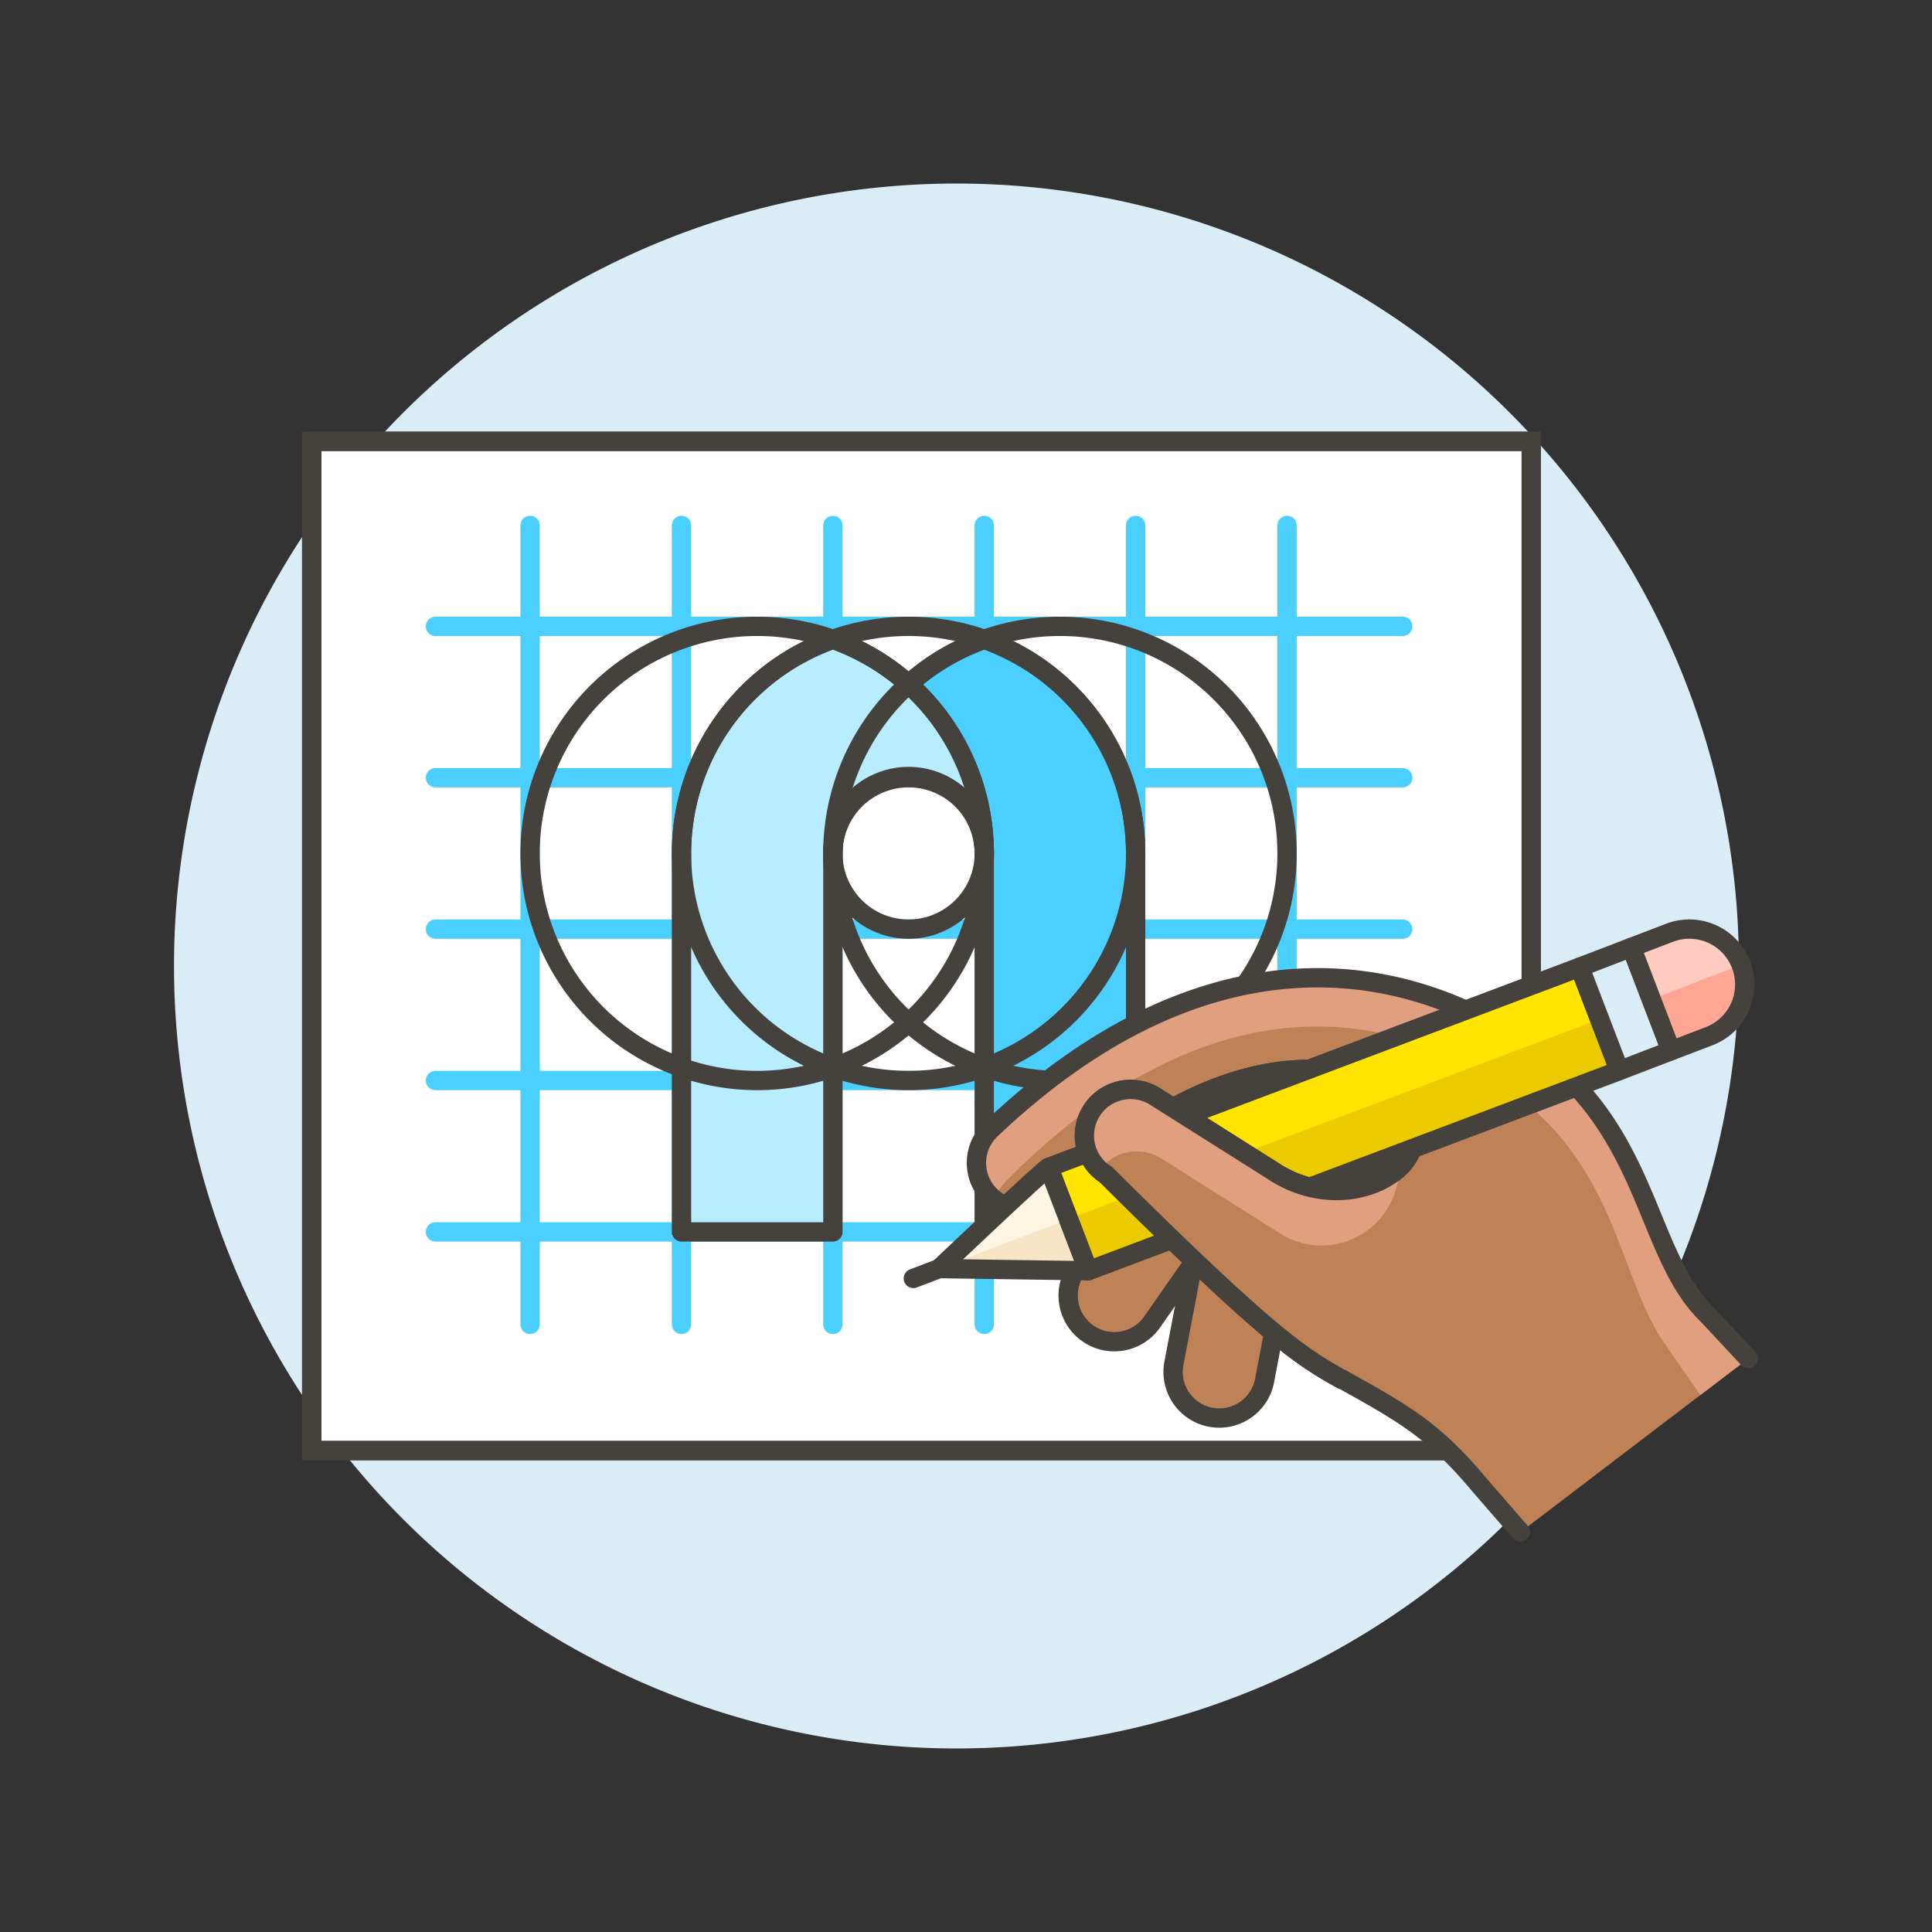 <svg viewBox="0 0 100 100" xmlns="http://www.w3.org/2000/svg" id="Logo-Design-3--Streamline-Ux" height="100" width="100"><rect x="0" y="0" width="100" height="100" fill="#333333" stroke="none"/><desc>Logo Design 3 Streamline Illustration: https://streamlinehq.com</desc><path d="M9.507 50a40 40 0 1 0 80 0 40 40 0 1 0 -80 0Z" fill="#daedf7" stroke="#daedf7" stroke-width="1"></path><path d="m16.135 22.843 63.122 0 0 52.239 -63.122 0Z" fill="#ffffff" stroke="#45413c" stroke-linecap="round" stroke-linejoin="round" stroke-width="1"></path><path d="m58.781 68.551 0 -41.355" fill="none" stroke="#4acfff" stroke-linecap="round" stroke-linejoin="round" stroke-width="1"></path><path d="m50.945 68.551 0 -41.355" fill="none" stroke="#4acfff" stroke-linecap="round" stroke-linejoin="round" stroke-width="1"></path><path d="m43.11 68.551 0 -41.355" fill="none" stroke="#4acfff" stroke-linecap="round" stroke-linejoin="round" stroke-width="1"></path><path d="m35.274 68.551 0 -41.355" fill="none" stroke="#4acfff" stroke-linecap="round" stroke-linejoin="round" stroke-width="1"></path><path d="m27.438 68.551 0 -41.355" fill="none" stroke="#4acfff" stroke-linecap="round" stroke-linejoin="round" stroke-width="1"></path><path d="m66.617 68.551 0 -41.355" fill="none" stroke="#4acfff" stroke-linecap="round" stroke-linejoin="round" stroke-width="1"></path><path d="m22.541 40.255 50.062 0" fill="none" stroke="#4acfff" stroke-linecap="round" stroke-linejoin="round" stroke-width="1"></path><path d="m22.541 48.091 50.062 0" fill="none" stroke="#4acfff" stroke-linecap="round" stroke-linejoin="round" stroke-width="1"></path><path d="m22.541 55.927 50.062 0" fill="none" stroke="#4acfff" stroke-linecap="round" stroke-linejoin="round" stroke-width="1"></path><path d="m22.541 63.763 50.062 0" fill="none" stroke="#4acfff" stroke-linecap="round" stroke-linejoin="round" stroke-width="1"></path><path d="m22.541 32.419 50.062 0" fill="none" stroke="#4acfff" stroke-linecap="round" stroke-linejoin="round" stroke-width="1"></path><path d="m16.135 22.843 63.122 0 0 52.239 -63.122 0Z" fill="none" stroke="#45413c" stroke-width="1"></path><path d="M50.945 33.088a11.759 11.759 0 0 0 -7.835 11.085 3.918 3.918 0 1 1 7.835 0v19.59h7.836v-19.59a11.759 11.759 0 0 0 -7.836 -11.085Z" fill="#4acfff" stroke="#45413c" stroke-linecap="round" stroke-linejoin="round" stroke-width="1"></path><path d="M43.11 33.088a11.759 11.759 0 0 1 7.835 11.085 3.918 3.918 0 1 0 -7.835 0v19.59h-7.836v-19.59a11.759 11.759 0 0 1 7.836 -11.085Z" fill="#b8ecff" stroke="#45413c" stroke-linecap="round" stroke-linejoin="round" stroke-width="1"></path><path d="M35.274 44.173a11.754 11.754 0 1 0 23.508 0 11.754 11.754 0 1 0 -23.508 0Z" fill="none" stroke="#45413c" stroke-linecap="round" stroke-linejoin="round" stroke-width="1"></path><path d="M43.109 44.173a11.754 11.754 0 1 0 23.508 0 11.754 11.754 0 1 0 -23.508 0Z" fill="none" stroke="#45413c" stroke-linecap="round" stroke-linejoin="round" stroke-width="1"></path><path d="M27.438 44.173a11.754 11.754 0 1 0 23.508 0 11.754 11.754 0 1 0 -23.508 0Z" fill="none" stroke="#45413c" stroke-linecap="round" stroke-linejoin="round" stroke-width="1"></path><path d="M43.11 44.173a3.918 3.918 0 1 0 7.836 0 3.918 3.918 0 1 0 -7.836 0Z" fill="none" stroke="#45413c" stroke-linecap="round" stroke-linejoin="round" stroke-width="1"></path><path d="M65.008 61.039a2.389 2.389 0 0 1 1.9 2.794l-1.454 7.624a2.388 2.388 0 1 1 -4.692 -0.895l1.454 -7.624a2.388 2.388 0 0 1 2.792 -1.899Z" fill="#bf8256" stroke="#45413c" stroke-width="1"></path><path d="M62.662 59.971a2.387 2.387 0 0 1 0.544 3.333l-3.567 5.116a2.389 2.389 0 1 1 -3.878 -2.79l3.568 -5.115a2.387 2.387 0 0 1 3.333 -0.544Z" fill="#bf8256" stroke="#45413c" stroke-width="1"></path><path d="M88.379 68.051c-3.227 -3.112 -2.969 -9.479 -8.968 -13.721 -7.579 -5.36 -17.8 -5.708 -28.156 4.159a2.388 2.388 0 0 0 3.28 3.472c0.684 -0.647 1.364 -1.242 2.038 -1.793a2.418 2.418 0 0 0 0.665 0.627c8.321 8.27 10.069 9.414 12.223 10.605 3.363 1.86 4.817 2.725 7.129 5.488l2.1 2.421 11.8 -8.992Zm-15.755 -7.818c-1.308 1.473 -4.242 2.043 -6.764 0.355l-5.143 -3.247c3.515 -1.909 6.875 -2.45 10.032 -1.6 2.686 0.729 2.992 3.233 1.875 4.492Z" fill="#bf8256" stroke-width="1"></path><path d="M52.066 61.143c9.807 -9.939 19.407 -9.677 26.483 -4.384 5.184 3.878 5.317 9.618 7.693 12.894l1.766 2.557 2.485 -1.893 -2.114 -2.266c-3.227 -3.112 -2.969 -9.479 -8.968 -13.721 -7.579 -5.36 -17.8 -5.707 -28.156 4.158a2.392 2.392 0 0 0 -0.1 3.376 2.341 2.341 0 0 0 0.309 0.275 2.486 2.486 0 0 1 0.602 -0.996Z" fill="#e09f7e" stroke-width="1"></path><path d="M72.625 60.233c-1.309 1.473 -4.243 2.043 -6.765 0.355l-5.143 -3.247c3.515 -1.909 6.875 -2.45 10.032 -1.6 2.686 0.729 2.993 3.233 1.876 4.492Z" fill="#ffb59e" stroke="#45413c" stroke-linejoin="round" stroke-width="1"></path><path d="m90.493 70.317 -2.114 -2.266c-3.227 -3.112 -2.969 -9.479 -8.968 -13.721 -7.579 -5.36 -17.8 -5.707 -28.156 4.158a2.389 2.389 0 0 0 3.28 3.473c0.685 -0.647 1.365 -1.243 2.04 -1.8a31.562 31.562 0 0 1 4.142 -2.825c3.515 -1.909 6.875 -2.45 10.032 -1.6 2.686 0.725 2.992 3.229 1.875 4.488 -1.308 1.473 -4.242 2.043 -6.764 0.355l-5.143 -3.247h0a31.5 31.5 0 0 0 -4.142 2.825l0 0a2.418 2.418 0 0 0 0.665 0.627c8.321 8.27 10.069 9.414 12.223 10.605 3.363 1.86 4.817 2.725 7.129 5.488l2.1 2.421" fill="none" stroke="#45413c" stroke-linecap="round" stroke-linejoin="round" stroke-width="1"></path><path d="m56.329 65.774 -2.051 -5.352 27.487 -10.361 2.052 5.353 -27.488 10.36z" fill="#ebcb00" stroke-width="1"></path><path d="M81.765 50.061 54.278 60.422l1.025 2.677 27.493 -10.35 -1.031 -2.688z" fill="#ffe500" stroke-width="1"></path><path d="M54.278 60.422c-0.133 -0.013 -5.665 5.24 -5.665 5.24l7.716 0.112Z" fill="#f7e5c6" stroke-width="1"></path><path d="m56.329 65.774 -2.051 -5.352 27.487 -10.361 2.052 5.353 -27.488 10.36z" fill="none" stroke="#45413c" stroke-linecap="round" stroke-linejoin="round" stroke-width="1"></path><path d="m81.766 50.061 2.676 -1.026 2.051 5.352 -2.676 1.026z" fill="#daedf7" stroke-width="1"></path><path d="m81.765 50.061 2.675 -1.025 1.03 2.689 -2.675 1.025z" fill="#daedf7" stroke-width="1"></path><path d="m81.766 50.061 2.676 -1.026 2.051 5.352 -2.676 1.026z" fill="none" stroke="#45413c" stroke-linecap="round" stroke-linejoin="round" stroke-width="1"></path><path d="M88.5 53.619a2.866 2.866 0 0 0 -2.051 -5.352l-2.008 0.769 2.052 5.352Z" fill="#ffa694" stroke-width="1"></path><path d="M90.15 49.918a2.865 2.865 0 0 0 -3.7 -1.651l-2.008 0.769 1.031 2.688 4.682 -1.792Z" fill="#ffcabf" stroke-width="1"></path><path d="M88.5 53.619a2.866 2.866 0 0 0 -2.051 -5.352l-2.008 0.769 2.052 5.352Z" fill="none" stroke="#45413c" stroke-linecap="round" stroke-linejoin="round" stroke-width="1"></path><path d="m48.613 65.662 -1.339 0.51" fill="#87898c" stroke="#45413c" stroke-linecap="round" stroke-linejoin="round" stroke-width="1"></path><path d="m55.3 63.1 -1.025 -2.677c-0.132 -0.013 -5.6 5.18 -5.66 5.236Z" fill="#fff5e3" stroke-width="1"></path><path d="M54.278 60.422c-0.133 -0.013 -5.665 5.24 -5.665 5.24l7.716 0.112Z" fill="none" stroke="#45413c" stroke-linecap="round" stroke-linejoin="round" stroke-width="1"></path><path d="M72.625 60.233c-1.309 1.473 -4.243 2.043 -6.765 0.355l-6.071 -3.833a2.389 2.389 0 0 0 -2.551 4.04c8.321 8.27 10.069 9.414 12.223 10.605" fill="#bf8256" stroke-width="1"></path><path d="M72.625 60.233c-1.309 1.473 -4.243 2.043 -6.765 0.355l-6.071 -3.833a2.389 2.389 0 0 0 -2.551 4.04c8.321 8.27 10.069 9.414 12.223 10.605" fill="none" stroke="#45413c" stroke-linecap="round" stroke-linejoin="round" stroke-width="1"></path><path d="M56.927 60.561a2.389 2.389 0 0 1 2.862 -3.806l6.071 3.833c2.522 1.688 5.456 1.118 6.764 -0.355l-0.376 1.329a4 4 0 0 1 -6.068 2.232l-6.071 -3.833a2.382 2.382 0 0 0 -3.182 0.6Z" fill="#e09f7e" stroke-width="1"></path><path d="M72.625 60.233c-1.309 1.473 -4.243 2.043 -6.765 0.355l-6.071 -3.833a2.389 2.389 0 0 0 -2.551 4.04c8.321 8.27 10.069 9.414 12.223 10.605" fill="none" stroke="#45413c" stroke-linecap="round" stroke-linejoin="round" stroke-width="1"></path></svg>